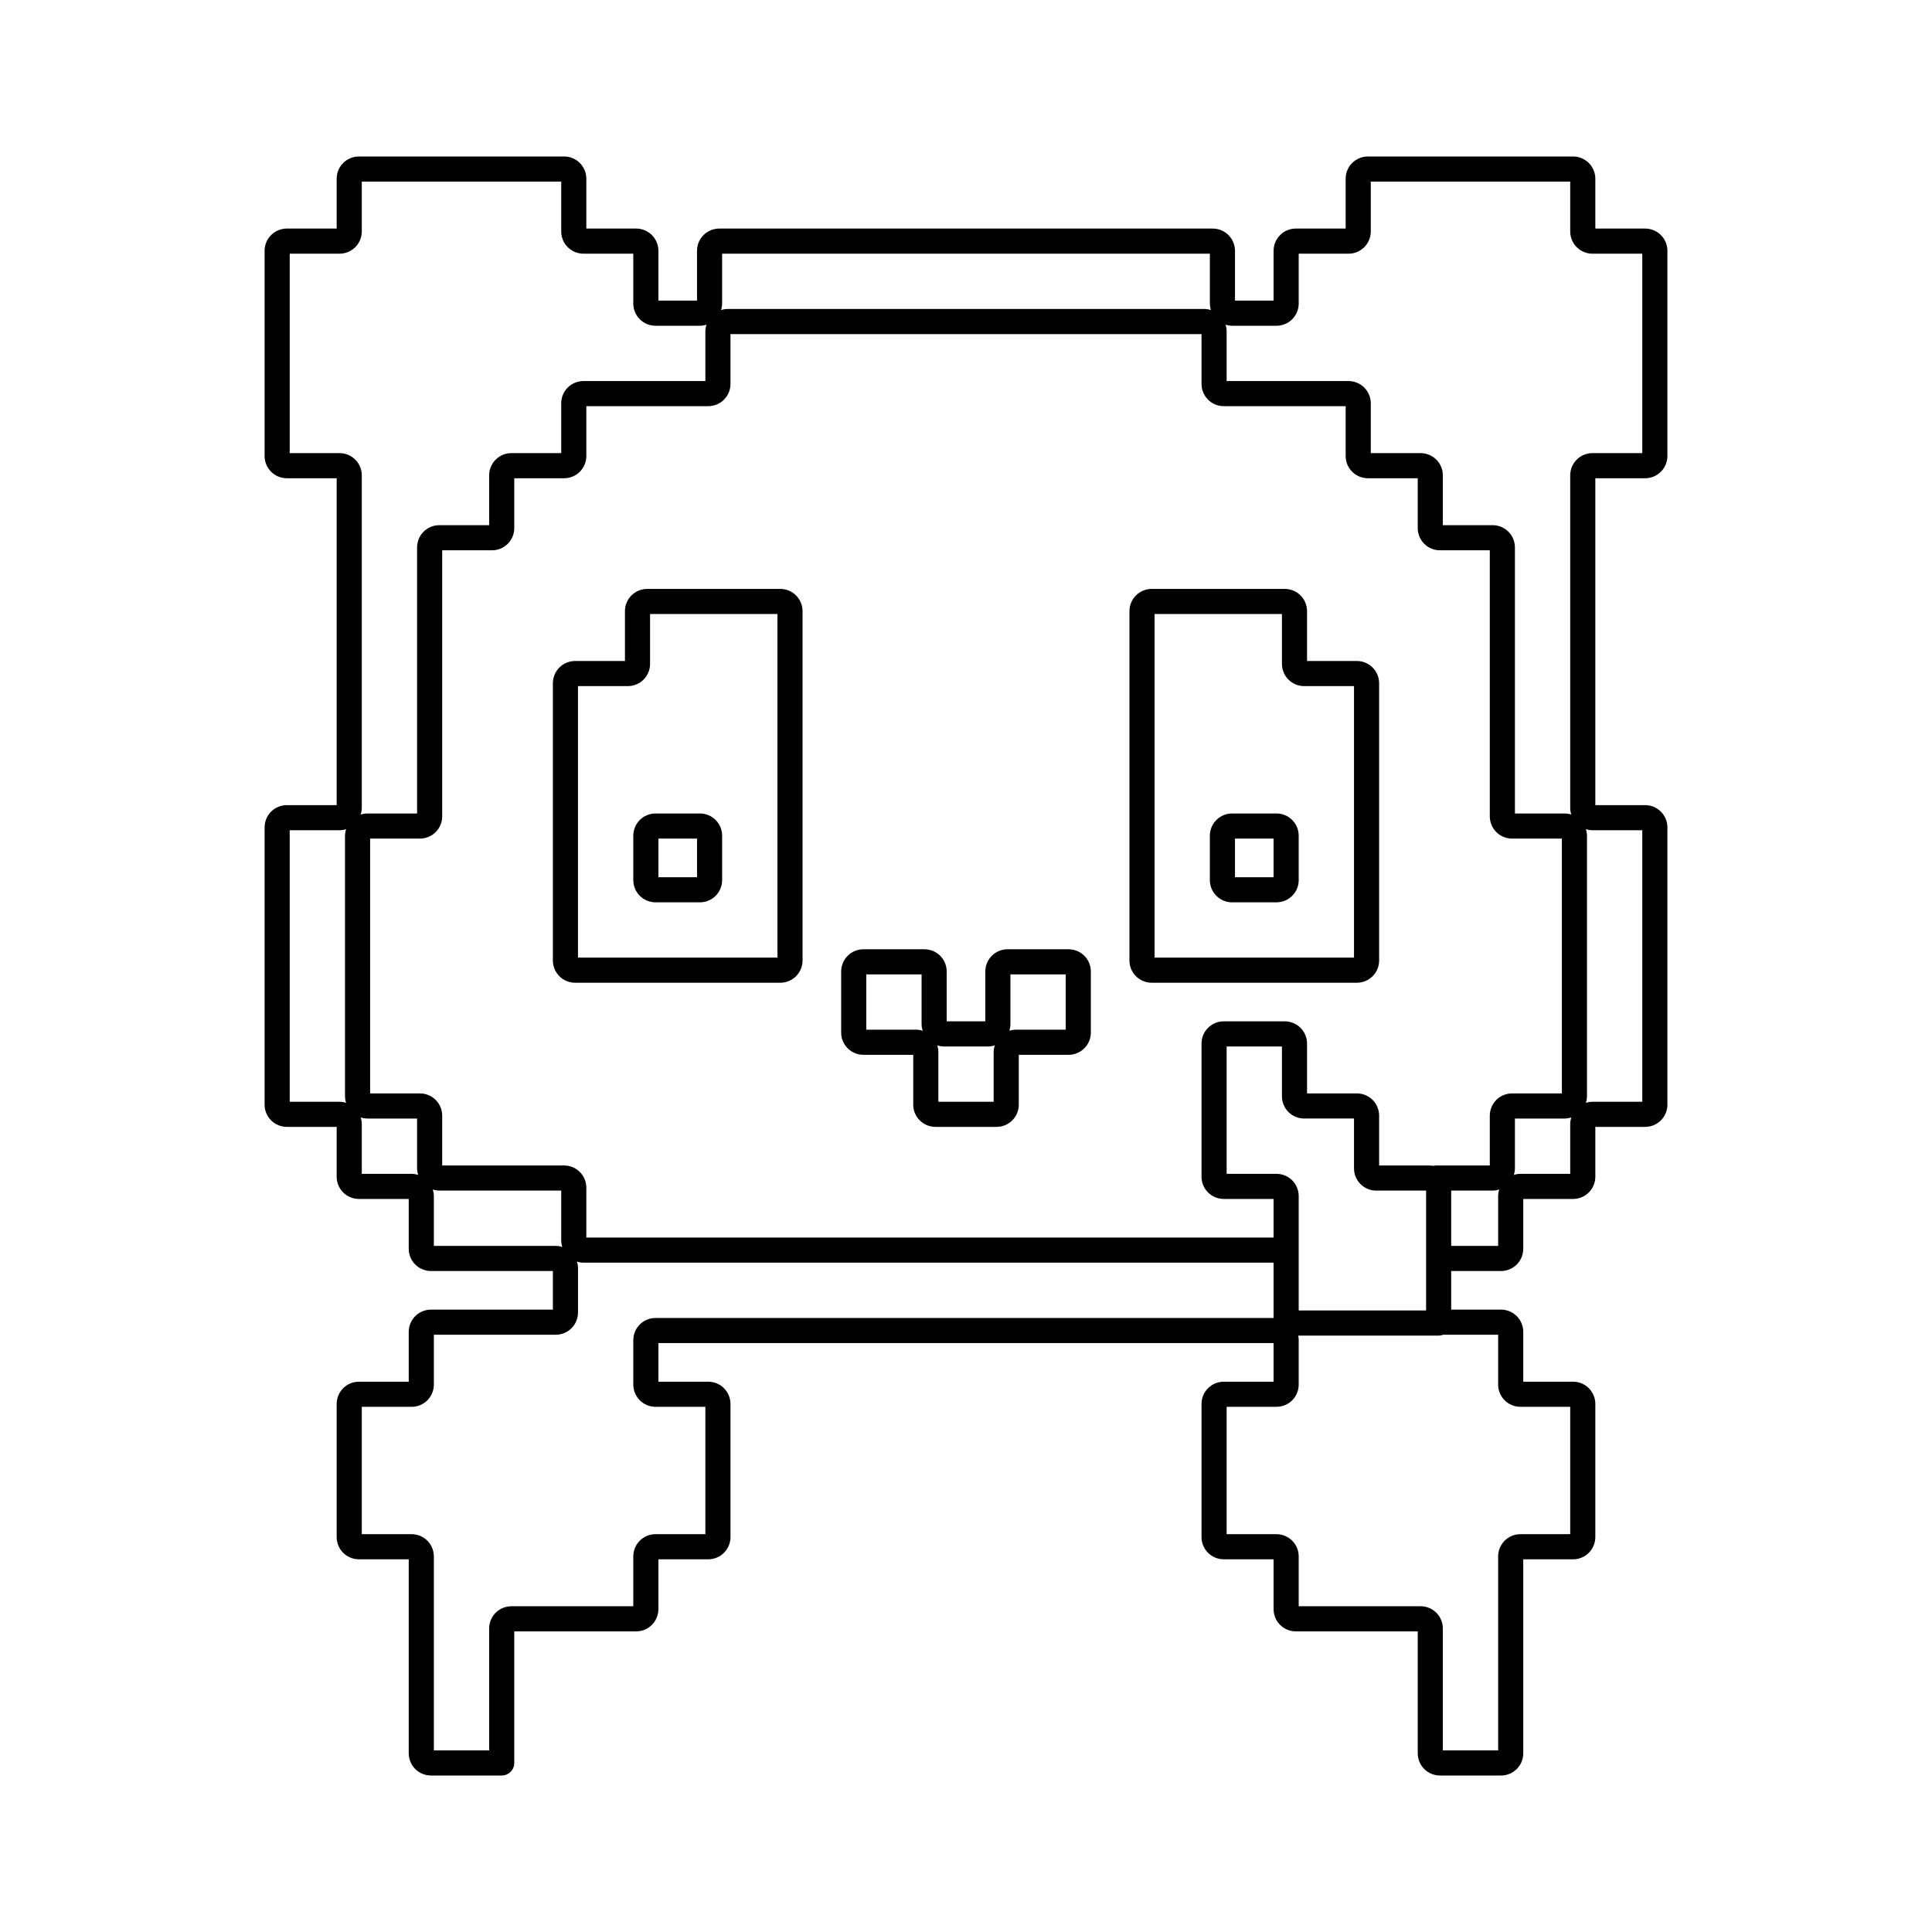 <svg width="200" height="200" viewBox="0 0 200 200" xmlns="http://www.w3.org/2000/svg"><g id="type=wallet-intro, mode=dark"><g id="Layer 26"><path id="Vector" d="M96.838 116.654H103.163C103.773 116.654 104.358 116.411 104.789 115.98C105.22 115.549 105.463 114.964 105.463 114.354V109.193H110.623C111.233 109.193 111.818 108.95 112.249 108.519C112.681 108.088 112.923 107.503 112.923 106.893V100.569C112.923 99.959 112.681 99.374 112.249 98.942C111.818 98.511 111.233 98.269 110.623 98.269H104.299C103.689 98.269 103.104 98.511 102.673 98.942C102.241 99.374 101.999 99.959 101.999 100.569V105.729H98.002V100.569C98.002 99.959 97.759 99.374 97.328 98.942C96.897 98.511 96.312 98.269 95.702 98.269H89.377C88.767 98.269 88.182 98.511 87.751 98.942C87.32 99.374 87.077 99.959 87.077 100.569V106.893C87.077 107.503 87.32 108.088 87.751 108.519C88.182 108.95 88.767 109.193 89.377 109.193H94.538V114.354C94.538 114.964 94.781 115.549 95.212 115.98C95.643 116.411 96.228 116.654 96.838 116.654ZM94.838 106.593H89.677V100.868H95.402V106.029C95.405 106.259 95.443 106.487 95.515 106.706C95.296 106.634 95.068 106.596 94.838 106.593ZM104.486 106.706C104.557 106.488 104.596 106.259 104.599 106.029V100.868H110.323V106.593H105.163C104.933 106.596 104.704 106.634 104.486 106.706ZM97.702 108.329H102.299C102.529 108.326 102.757 108.288 102.976 108.216C102.904 108.435 102.866 108.663 102.863 108.893V114.054H97.138V108.893C97.135 108.663 97.097 108.435 97.025 108.216C97.243 108.288 97.472 108.326 97.702 108.329Z"/><path id="Vector_2" d="M67.859 93.409H72.456C73.066 93.408 73.651 93.166 74.082 92.735C74.513 92.303 74.756 91.719 74.756 91.109V86.511C74.756 85.901 74.513 85.316 74.082 84.885C73.651 84.453 73.066 84.211 72.456 84.211H67.859C67.249 84.211 66.664 84.453 66.232 84.885C65.801 85.316 65.559 85.901 65.559 86.511V91.109C65.559 91.719 65.801 92.303 66.233 92.735C66.664 93.166 67.249 93.408 67.859 93.409ZM68.159 90.808V86.811H72.156V90.808L68.159 90.808Z"/><path id="Vector_3" d="M66.994 60.965C66.384 60.965 65.799 61.207 65.368 61.639C64.936 62.07 64.694 62.655 64.694 63.265V68.426H59.533C58.923 68.426 58.339 68.668 57.907 69.1C57.476 69.531 57.234 70.116 57.233 70.726V99.432C57.233 100.042 57.476 100.627 57.907 101.058C58.339 101.489 58.923 101.732 59.533 101.732H80.779C81.389 101.732 81.974 101.489 82.406 101.058C82.837 100.627 83.079 100.042 83.079 99.432V63.265C83.079 62.655 82.837 62.07 82.406 61.639C81.974 61.207 81.389 60.965 80.779 60.965L66.994 60.965ZM67.294 68.726V63.565H80.48V99.132H59.833V71.026H64.994C65.604 71.026 66.189 70.783 66.62 70.352C67.051 69.921 67.294 69.336 67.294 68.726L67.294 68.726Z"/><path id="Vector_4" d="M127.544 84.211C126.934 84.211 126.349 84.453 125.918 84.885C125.487 85.316 125.244 85.901 125.244 86.511V91.109C125.244 91.719 125.487 92.303 125.918 92.735C126.349 93.166 126.934 93.408 127.544 93.409H132.141C132.751 93.408 133.336 93.166 133.767 92.735C134.198 92.303 134.441 91.719 134.441 91.109V86.511C134.441 85.901 134.198 85.316 133.767 84.885C133.336 84.453 132.751 84.211 132.141 84.211L127.544 84.211ZM131.841 86.811V90.809H127.844V86.811L131.841 86.811Z"/><path id="Vector_5" d="M133.006 60.965H119.22C118.61 60.965 118.025 61.207 117.594 61.639C117.162 62.07 116.92 62.655 116.92 63.265V99.432C116.92 100.042 117.162 100.627 117.594 101.058C118.025 101.489 118.61 101.732 119.22 101.732H140.466C141.076 101.732 141.661 101.489 142.092 101.058C142.524 100.627 142.766 100.042 142.766 99.432V70.726C142.766 70.116 142.523 69.531 142.092 69.1C141.661 68.668 141.076 68.426 140.466 68.426H135.306V63.265C135.305 62.655 135.063 62.07 134.632 61.639C134.201 61.207 133.616 60.965 133.006 60.965ZM135.006 71.026H140.166V99.132H119.52V63.565H132.706V68.726C132.706 69.336 132.948 69.921 133.379 70.352C133.811 70.783 134.396 71.026 135.006 71.026Z"/><path id="Vector_6" d="M170.309 49.507C170.919 49.507 171.504 49.265 171.935 48.834C172.366 48.402 172.609 47.817 172.609 47.207V25.961C172.609 25.351 172.366 24.766 171.935 24.335C171.504 23.904 170.919 23.661 170.309 23.661H165.148V18.5C165.148 17.89 164.905 17.305 164.474 16.874C164.043 16.443 163.458 16.2 162.848 16.2H141.602C140.992 16.2 140.407 16.443 139.975 16.874C139.544 17.305 139.302 17.89 139.302 18.5V23.661H134.141C133.531 23.661 132.946 23.904 132.515 24.335C132.084 24.766 131.841 25.351 131.841 25.961V31.122H127.845V25.961C127.844 25.351 127.602 24.766 127.171 24.335C126.739 23.904 126.155 23.661 125.545 23.661H74.455C73.845 23.661 73.26 23.904 72.829 24.335C72.398 24.766 72.155 25.351 72.155 25.961V31.122H68.158V25.961C68.158 25.351 67.915 24.766 67.484 24.335C67.053 23.904 66.468 23.661 65.858 23.661H60.698V18.5C60.698 17.89 60.455 17.305 60.024 16.874C59.593 16.443 59.008 16.2 58.398 16.2H37.152C36.542 16.2 35.957 16.443 35.525 16.874C35.094 17.305 34.852 17.89 34.852 18.5V23.661H29.691C29.081 23.661 28.496 23.904 28.064 24.335C27.633 24.766 27.391 25.351 27.391 25.961V47.207C27.391 47.817 27.633 48.402 28.064 48.833C28.496 49.265 29.081 49.507 29.691 49.507H34.852V83.347H29.691C29.081 83.347 28.496 83.589 28.064 84.02C27.633 84.452 27.391 85.037 27.391 85.647V114.354C27.391 114.964 27.633 115.549 28.064 115.98C28.496 116.411 29.081 116.654 29.691 116.654H34.852V121.815C34.852 122.424 35.094 123.009 35.525 123.441C35.957 123.872 36.542 124.114 37.152 124.115H42.312V129.275C42.313 129.885 42.555 130.47 42.986 130.902C43.418 131.333 44.003 131.575 44.612 131.575H57.234V135.572H44.612C44.002 135.572 43.417 135.815 42.986 136.246C42.555 136.677 42.313 137.262 42.312 137.872V143.033H37.152C36.542 143.033 35.957 143.276 35.525 143.707C35.094 144.138 34.852 144.723 34.852 145.333V159.118C34.852 159.728 35.094 160.313 35.525 160.744C35.957 161.176 36.542 161.418 37.152 161.418H42.312V181.5C42.313 182.11 42.555 182.695 42.986 183.126C43.418 183.558 44.002 183.8 44.612 183.8H51.937C52.282 183.8 52.612 183.663 52.856 183.419C53.1 183.176 53.237 182.845 53.237 182.5V168.879H65.858C66.468 168.879 67.053 168.637 67.484 168.205C67.915 167.774 68.158 167.189 68.158 166.579V161.418H73.319C73.929 161.418 74.514 161.176 74.945 160.745C75.377 160.313 75.619 159.728 75.619 159.118V145.333C75.619 144.723 75.377 144.138 74.945 143.707C74.514 143.276 73.929 143.033 73.319 143.033H68.158V139.036H131.841V143.033H126.681C126.071 143.033 125.486 143.276 125.055 143.707C124.623 144.138 124.381 144.723 124.381 145.333V159.118C124.381 159.728 124.623 160.313 125.055 160.745C125.486 161.176 126.071 161.418 126.681 161.418H131.841V166.579C131.841 167.189 132.084 167.774 132.515 168.205C132.946 168.637 133.531 168.879 134.141 168.879H146.763V181.5C146.763 182.11 147.005 182.695 147.436 183.126C147.868 183.558 148.453 183.8 149.063 183.8H155.387C155.997 183.8 156.582 183.558 157.014 183.126C157.445 182.695 157.687 182.11 157.687 181.5V161.418H162.848C163.458 161.418 164.043 161.176 164.474 160.744C164.905 160.313 165.148 159.728 165.148 159.118V145.333C165.148 144.723 164.905 144.138 164.474 143.707C164.043 143.276 163.458 143.033 162.848 143.033H157.687V137.872C157.687 137.262 157.445 136.677 157.014 136.246C156.582 135.815 155.997 135.572 155.387 135.572H149.5C149.155 135.572 148.824 135.709 148.58 135.953C148.337 136.197 148.2 136.528 148.2 136.872C148.2 137.217 148.337 137.548 148.58 137.792C148.824 138.035 149.155 138.172 149.5 138.172L155.087 138.172V143.333C155.088 143.943 155.33 144.528 155.761 144.959C156.193 145.391 156.777 145.633 157.387 145.633H162.548V158.818H157.387C156.777 158.818 156.192 159.061 155.761 159.492C155.33 159.923 155.087 160.508 155.087 161.118V181.2H149.363V168.579C149.363 167.969 149.12 167.384 148.689 166.953C148.258 166.522 147.673 166.279 147.063 166.279H134.441V161.118C134.441 160.508 134.199 159.923 133.768 159.492C133.336 159.061 132.751 158.818 132.141 158.818H126.981V145.633H132.141C132.751 145.633 133.336 145.391 133.767 144.959C134.199 144.528 134.441 143.943 134.441 143.333V138.736C134.441 138.126 134.199 137.541 133.767 137.109C133.336 136.678 132.751 136.436 132.141 136.436H67.858C67.248 136.436 66.663 136.678 66.232 137.109C65.801 137.541 65.558 138.126 65.558 138.736V143.333C65.558 143.943 65.801 144.528 66.232 144.959C66.663 145.391 67.248 145.633 67.858 145.633H73.019V158.818H67.858C67.248 158.818 66.663 159.061 66.232 159.492C65.8 159.923 65.558 160.508 65.558 161.118V166.279H52.937C52.327 166.279 51.742 166.522 51.31 166.953C50.879 167.384 50.637 167.969 50.637 168.579V181.2H44.913V161.118C44.912 160.508 44.67 159.923 44.239 159.492C43.807 159.061 43.222 158.818 42.612 158.818H37.452V145.633H42.612C43.222 145.633 43.807 145.391 44.239 144.959C44.67 144.528 44.912 143.943 44.913 143.333V138.172H57.534C58.144 138.172 58.729 137.93 59.16 137.498C59.591 137.067 59.834 136.482 59.834 135.872V131.276C59.831 131.045 59.792 130.817 59.721 130.598C59.939 130.67 60.168 130.708 60.398 130.711H132.416C132.587 130.712 132.757 130.678 132.915 130.613C133.073 130.548 133.217 130.453 133.338 130.332C133.459 130.211 133.555 130.068 133.62 129.91C133.686 129.752 133.72 129.582 133.72 129.411C133.72 129.24 133.686 129.071 133.62 128.913C133.555 128.755 133.459 128.612 133.338 128.491C133.217 128.37 133.073 128.274 132.915 128.209C132.757 128.144 132.587 128.111 132.416 128.111V128.111H60.698V122.95C60.697 122.34 60.455 121.756 60.024 121.324C59.593 120.893 59.008 120.651 58.398 120.65H45.776V115.49C45.776 114.881 45.534 114.296 45.102 113.864C44.671 113.433 44.086 113.191 43.476 113.19H38.315V86.811H43.476C44.086 86.811 44.671 86.568 45.102 86.137C45.534 85.706 45.776 85.121 45.776 84.511V56.967H50.937C51.547 56.967 52.132 56.725 52.563 56.294C52.994 55.862 53.237 55.277 53.237 54.667V49.507H58.398C59.008 49.507 59.593 49.265 60.024 48.834C60.455 48.402 60.698 47.817 60.698 47.207V42.046H73.319C73.929 42.046 74.514 41.804 74.945 41.372C75.377 40.941 75.619 40.356 75.619 39.746V34.586H124.381V39.746C124.381 40.356 124.623 40.941 125.055 41.372C125.486 41.804 126.071 42.046 126.681 42.046H139.302V47.207C139.302 47.817 139.544 48.402 139.976 48.833C140.407 49.265 140.992 49.507 141.602 49.507H146.763V54.667C146.763 55.277 147.005 55.862 147.436 56.293C147.868 56.725 148.453 56.967 149.063 56.967H154.224V84.511C154.224 85.121 154.466 85.706 154.898 86.137C155.329 86.568 155.914 86.811 156.524 86.811H161.684V113.19H156.524C155.914 113.19 155.329 113.433 154.897 113.864C154.466 114.295 154.224 114.88 154.224 115.49V120.65H148.716C148.372 120.65 148.041 120.787 147.797 121.031C147.553 121.275 147.416 121.606 147.416 121.95C147.416 122.295 147.553 122.626 147.797 122.87C148.041 123.113 148.372 123.25 148.716 123.25L154.524 123.25C154.754 123.247 154.982 123.209 155.201 123.137C155.129 123.356 155.091 123.584 155.087 123.815V128.975H149.666C149.321 128.975 148.991 129.112 148.747 129.356C148.503 129.6 148.366 129.931 148.366 130.276C148.366 130.62 148.503 130.951 148.747 131.195C148.991 131.439 149.321 131.576 149.666 131.576V131.575H155.387C155.997 131.575 156.582 131.333 157.014 130.902C157.445 130.47 157.687 129.885 157.687 129.276V124.115H162.848C163.458 124.114 164.043 123.872 164.474 123.441C164.905 123.009 165.148 122.425 165.148 121.815V116.654H170.309C170.919 116.654 171.504 116.411 171.935 115.98C172.366 115.549 172.609 114.964 172.609 114.354V85.647C172.609 85.037 172.366 84.452 171.935 84.02C171.504 83.589 170.919 83.347 170.309 83.347H165.148V49.507H170.309ZM35.152 114.054H29.991V85.947H35.152C35.382 85.943 35.61 85.905 35.829 85.834C35.757 86.052 35.719 86.281 35.715 86.511V113.49C35.719 113.72 35.757 113.948 35.828 114.167C35.61 114.095 35.382 114.057 35.152 114.054ZM42.612 121.515H37.452V116.354C37.448 116.124 37.41 115.896 37.338 115.677C37.557 115.749 37.785 115.787 38.015 115.79H43.176V120.95C43.18 121.181 43.218 121.409 43.289 121.628C43.071 121.556 42.843 121.518 42.612 121.515L42.612 121.515ZM45.476 123.25H58.098V128.411C58.101 128.642 58.139 128.87 58.211 129.089C57.992 129.017 57.764 128.979 57.534 128.976H44.913V123.815C44.909 123.584 44.871 123.356 44.799 123.137C45.018 123.209 45.246 123.247 45.476 123.25H45.476ZM58.098 41.746V46.907H52.937C52.327 46.907 51.742 47.15 51.31 47.581C50.879 48.012 50.637 48.597 50.637 49.207V54.367H45.476C44.866 54.367 44.281 54.61 43.85 55.041C43.419 55.472 43.176 56.057 43.176 56.667V84.211H38.015C37.785 84.214 37.557 84.252 37.338 84.324C37.41 84.105 37.448 83.877 37.452 83.647V49.207C37.452 48.597 37.209 48.012 36.778 47.581C36.346 47.15 35.761 46.907 35.152 46.907H29.991V26.261H35.152C35.761 26.261 36.346 26.019 36.778 25.587C37.209 25.156 37.452 24.571 37.452 23.961V18.8H58.098V23.961C58.098 24.571 58.34 25.156 58.772 25.587C59.203 26.019 59.788 26.261 60.398 26.261H65.558V31.422C65.558 32.032 65.801 32.617 66.232 33.048C66.663 33.48 67.248 33.722 67.858 33.722H72.455C72.685 33.719 72.914 33.681 73.132 33.609C73.061 33.828 73.022 34.056 73.019 34.286V39.446H60.398C59.788 39.446 59.203 39.689 58.771 40.12C58.34 40.551 58.098 41.136 58.098 41.746L58.098 41.746ZM124.681 31.986H75.319C75.089 31.99 74.861 32.028 74.642 32.099C74.714 31.881 74.752 31.652 74.755 31.422V26.261H125.245V31.422C125.248 31.652 125.286 31.881 125.358 32.099C125.139 32.028 124.911 31.989 124.681 31.986L124.681 31.986ZM154.524 54.367H149.363V49.207C149.363 48.597 149.12 48.012 148.689 47.581C148.258 47.15 147.673 46.907 147.063 46.907H141.902V41.746C141.902 41.136 141.659 40.551 141.228 40.12C140.797 39.689 140.212 39.446 139.602 39.446H126.981V34.286C126.978 34.056 126.939 33.828 126.868 33.609C127.086 33.681 127.315 33.719 127.545 33.722H132.141C132.751 33.722 133.336 33.48 133.768 33.048C134.199 32.617 134.441 32.032 134.441 31.422V26.261H139.602C140.212 26.261 140.797 26.019 141.228 25.587C141.659 25.156 141.902 24.571 141.902 23.961V18.8H162.548V23.961C162.548 24.571 162.79 25.156 163.222 25.587C163.653 26.019 164.238 26.261 164.848 26.261H170.009V46.907H164.848C164.238 46.907 163.653 47.15 163.222 47.581C162.79 48.012 162.548 48.597 162.548 49.207V83.647C162.551 83.877 162.589 84.105 162.661 84.324C162.442 84.252 162.214 84.214 161.984 84.211H156.824V56.667C156.824 56.057 156.581 55.472 156.15 55.041C155.719 54.61 155.134 54.367 154.524 54.367V54.367ZM156.71 121.628C156.782 121.409 156.82 121.181 156.824 120.95V115.79H161.984C162.214 115.787 162.442 115.749 162.661 115.677C162.589 115.896 162.551 116.124 162.548 116.354V121.515H157.387C157.157 121.518 156.929 121.556 156.71 121.628V121.628ZM164.171 114.167C164.243 113.948 164.281 113.72 164.284 113.49V86.511C164.281 86.281 164.243 86.052 164.171 85.834C164.389 85.905 164.618 85.943 164.848 85.947H170.009V114.054H164.848C164.618 114.057 164.39 114.095 164.171 114.167V114.167Z"/><path id="Vector_7" d="M147.926 120.65H142.766V115.489C142.765 114.88 142.523 114.295 142.092 113.863C141.66 113.432 141.075 113.19 140.466 113.189H135.305V108.029C135.305 107.42 135.063 106.835 134.631 106.403C134.2 105.972 133.615 105.73 133.005 105.729H126.681C126.071 105.73 125.486 105.972 125.055 106.403C124.623 106.834 124.381 107.419 124.381 108.029V121.815C124.381 122.425 124.623 123.01 125.055 123.441C125.486 123.872 126.071 124.114 126.681 124.115H131.841V136.959C131.841 137.304 131.978 137.635 132.222 137.878C132.466 138.122 132.797 138.259 133.141 138.259H148.926C149.271 138.259 149.602 138.122 149.846 137.878C150.089 137.635 150.226 137.304 150.226 136.959V122.95C150.226 122.34 149.984 121.756 149.553 121.324C149.121 120.893 148.536 120.651 147.926 120.65ZM134.441 135.659V123.815C134.441 123.205 134.199 122.62 133.768 122.188C133.336 121.757 132.751 121.515 132.141 121.515H126.981V108.329H132.705V113.489C132.705 114.099 132.948 114.684 133.379 115.116C133.81 115.547 134.395 115.789 135.005 115.789H140.166V120.95C140.166 121.56 140.408 122.145 140.839 122.577C141.271 123.008 141.856 123.25 142.466 123.25H147.627V135.659L134.441 135.659Z"/></g></g></svg>